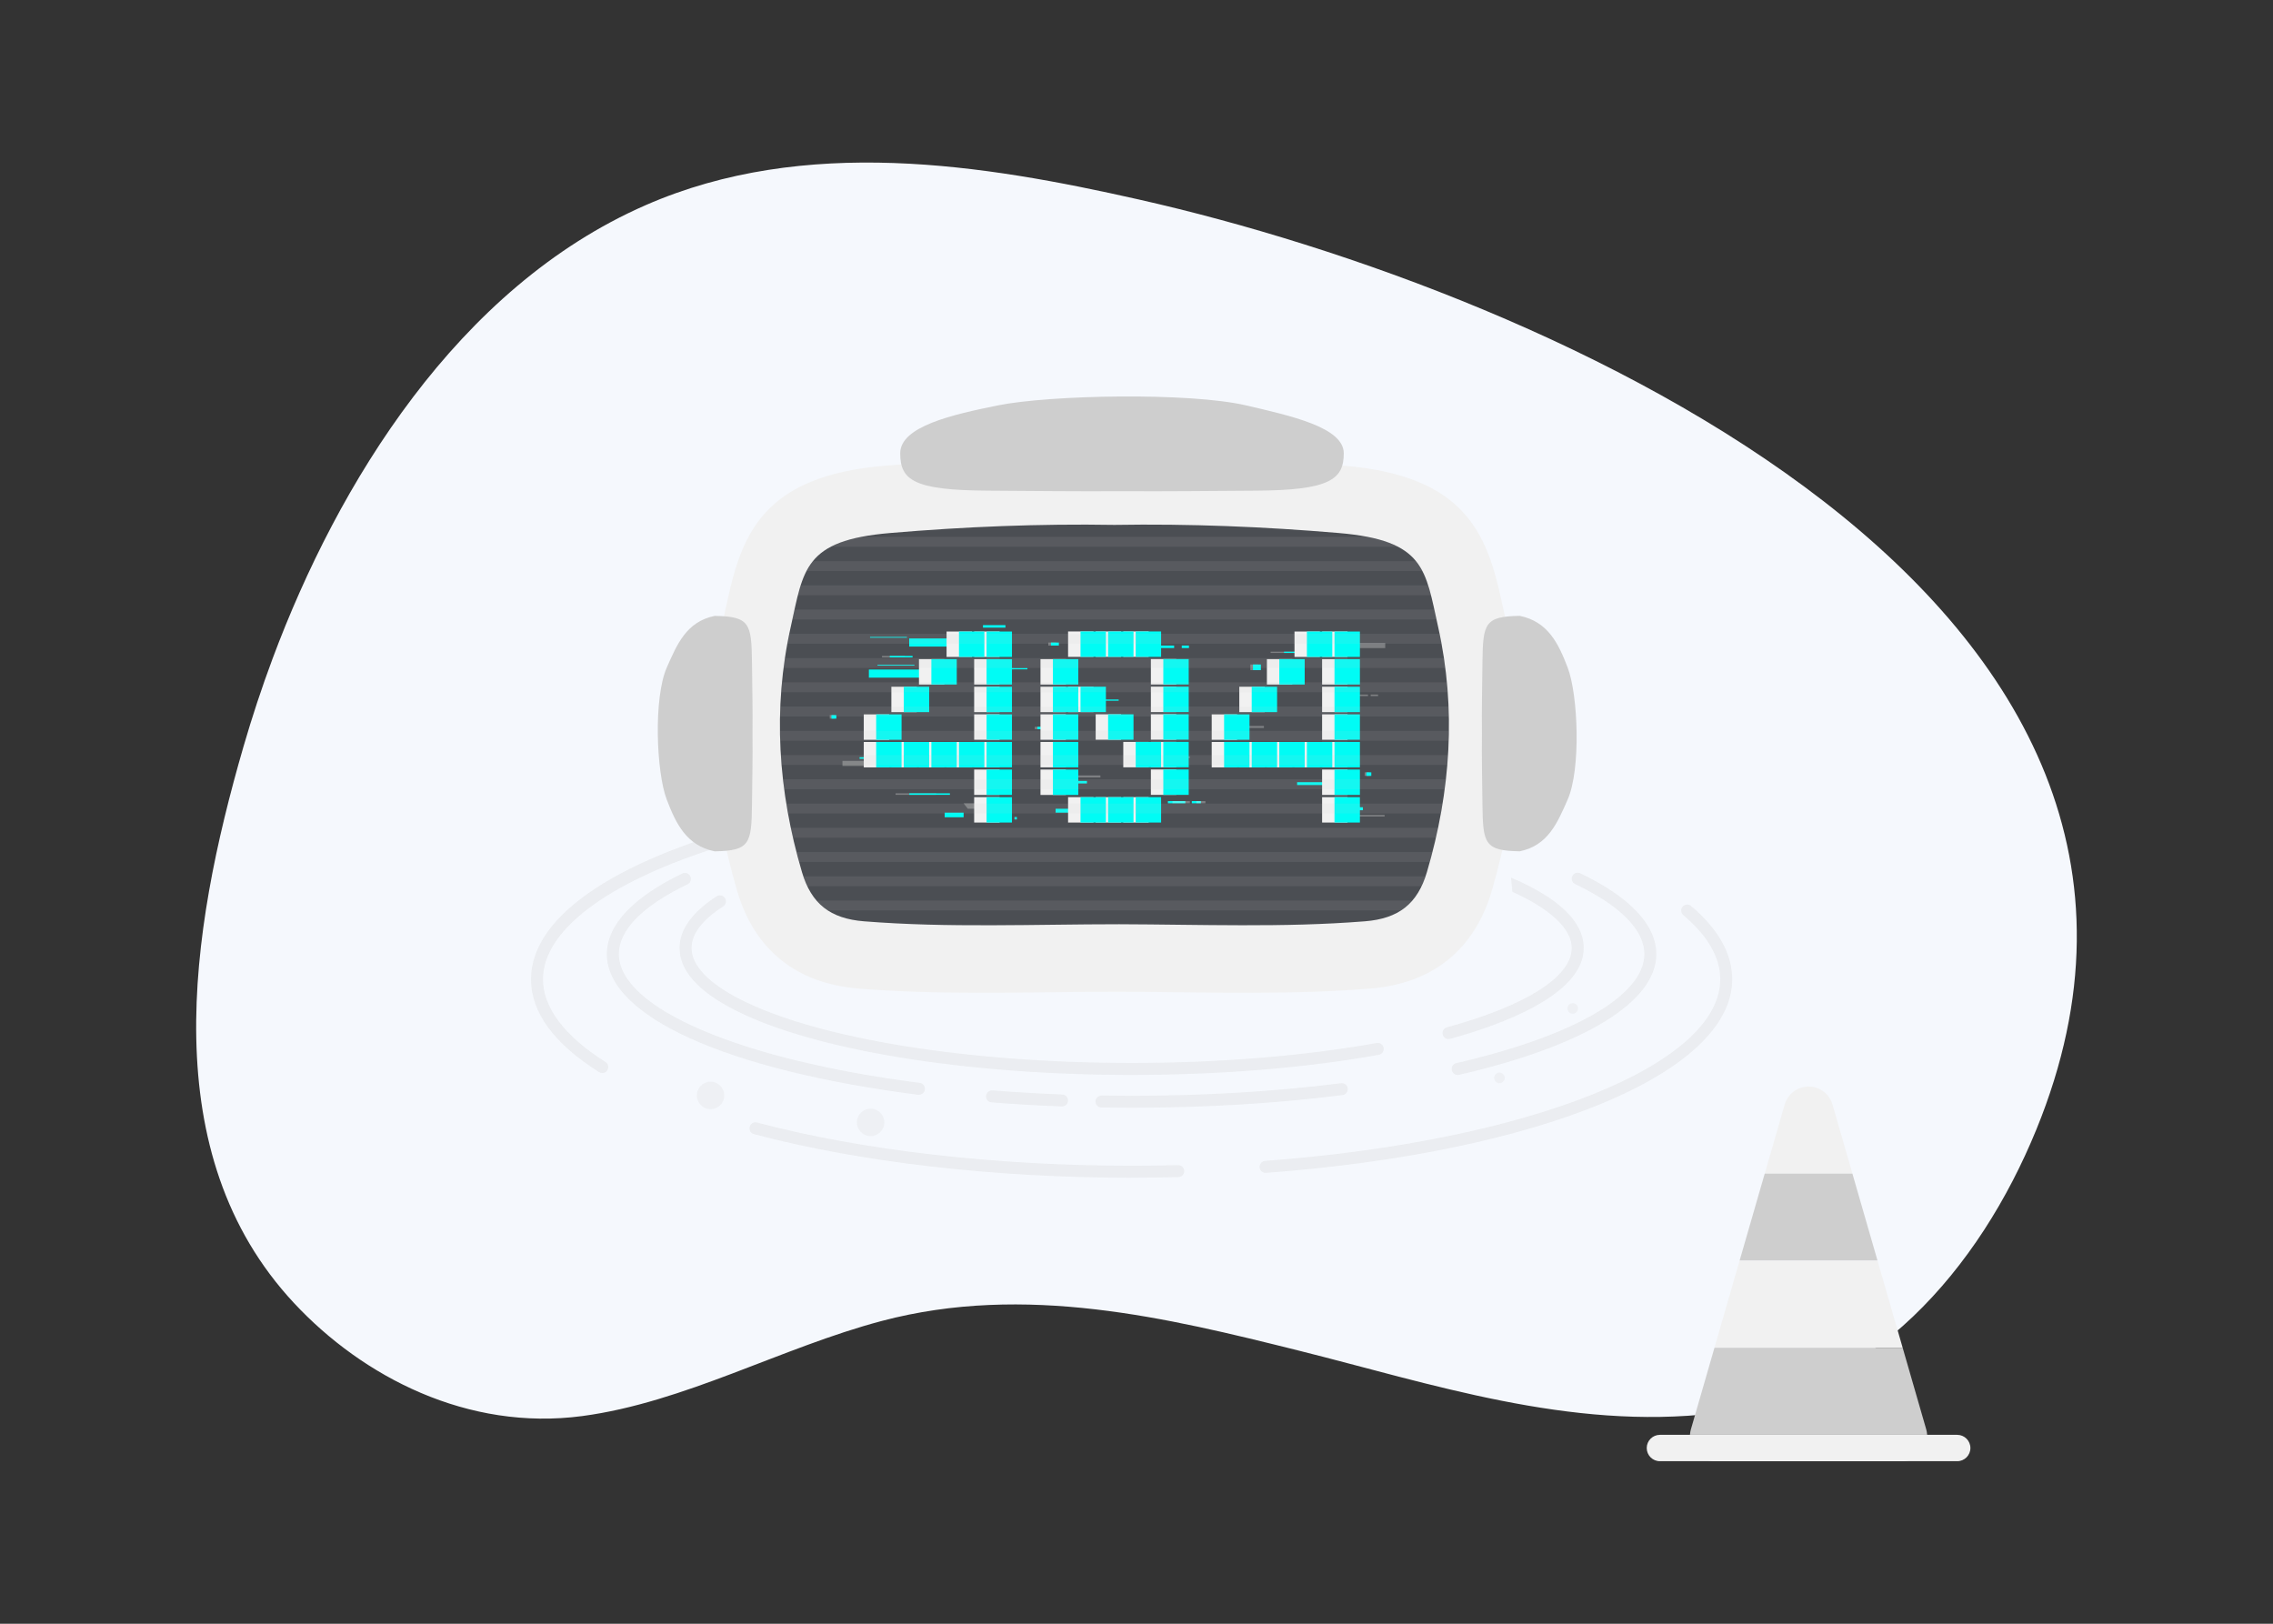 <?xml version="1.0" encoding="UTF-8"?><svg xmlns="http://www.w3.org/2000/svg" xmlns:xlink="http://www.w3.org/1999/xlink" viewBox="0 0 700 500"><rect x="0" y="0" width="700" height="500" fill="#333333" stroke="none"/><defs><style>.cls-1,.cls-2,.cls-3,.cls-4,.cls-5,.cls-6,.cls-7,.cls-8,.cls-9,.cls-10,.cls-11,.cls-12{stroke-width:0px;}.cls-1,.cls-2,.cls-13{opacity:.3;}.cls-1,.cls-8{fill:#f1f1f1;}.cls-2,.cls-7,.cls-10,.cls-11{fill:#cecece;}.cls-14{isolation:isolate;}.cls-3{fill:#00fcf5;}.cls-4{fill:none;}.cls-5{fill:#4b4e53;}.cls-6{fill:#fff;}.cls-7{opacity:.18;}.cls-15{clip-path:url(#clippath);}.cls-9{fill:#ff6161;}.cls-16{mix-blend-mode:multiply;}.cls-10{opacity:.1;}.cls-17{opacity:.27;}.cls-12{fill:#f5f8fd;}</style><clipPath id="clippath"><path class="cls-4" d="m442.91,193.12c-3.97-17.77-4.03-26.73-30.62-28.99-22.98-1.95-46.01-2.89-69.09-2.5-23.07-.39-46.1.55-69.08,2.5-26.59,2.25-26.65,11.22-30.62,28.99-5.61,25.13-3.88,50.52,3.47,75.42,2.89,9.79,8.71,14.33,19.12,15.16,26.19,2.08,52.39.9,78.57.9,25.22.07,50.45,1.1,75.66-.9,10.41-.83,16.23-5.37,19.12-15.16,7.35-24.9,9.07-50.29,3.47-75.42Z"/></clipPath></defs><g class="cls-14"><g id="Layer_2"><g id="OBJECTS"><rect class="cls-4" width="700" height="500"/><path class="cls-12" d="m179.3,436.05c31.49-4.19,61.38-21.12,92.31-29.3,44.1-11.67,88.14-.89,128.26,9.12,40.7,10.16,83.46,24.63,128.2,19.33,48.24-5.71,81.53-44.54,99.04-87.35C693.73,184.97,477.81,90.08,350.62,61.41c-47.67-10.75-102.67-19.73-151.82,1.78-57.92,25.34-94.76,85.8-114.84,139.58-3.36,9.01-6.34,18.07-8.96,27.08-16.67,57.48-27.29,125.39,15.49,171.34,21.27,22.85,53.61,39.54,88.81,34.86Z"/><path class="cls-9" d="m222.78,249.91c-6.68,0-13.79-1.7-13.79-4.83s7.1-4.84,13.79-4.84c.28,0,.5.22.5.5s-.22.5-.5.5c-7.53,0-12.78,2.02-12.78,3.83s5.25,3.83,12.78,3.83c.28,0,.5.22.5.5s-.22.5-.5.5Z"/><g class="cls-17"><path class="cls-11" d="m283,337.12c-.08,0-.16,0-.24-.01-59.13-7.58-95.87-24.18-95.87-43.32,0-8.91,8.04-17.49,23.24-24.8.92-.44,2.01-.05,2.45.86.44.91.06,2.01-.86,2.45-13.84,6.65-21.15,14.08-21.15,21.48,0,16.63,37.24,32.57,92.65,39.67,1.01.13,1.72,1.05,1.59,2.06-.12.93-.91,1.6-1.82,1.6Z"/><path class="cls-11" d="m327.06,340.7s-.05,0-.07,0c-7.28-.28-14.56-.7-21.63-1.26-1.01-.08-1.77-.96-1.69-1.98.08-1.01.97-1.75,1.98-1.69,7.02.55,14.25.98,21.48,1.26,1.02.04,1.81.89,1.77,1.9-.04.99-.85,1.77-1.84,1.77Z"/><path class="cls-11" d="m348.5,341.1c-3.13,0-6.23-.03-9.31-.07-1.02-.02-1.82-.85-1.81-1.87.02-1.02.86-1.73,1.87-1.81,3.06.05,6.15.08,9.25.08,22.44,0,44.14-1.3,64.49-3.87,1.01-.12,1.93.58,2.05,1.59.13,1.01-.59,1.93-1.59,2.05-20.5,2.59-42.36,3.9-64.95,3.9Z"/><path class="cls-11" d="m448.91,331c-.84,0-1.59-.58-1.79-1.43-.23-.99.39-1.98,1.38-2.2,36.26-8.35,57.91-20.91,57.91-33.58,0-7.43-7.37-14.89-21.32-21.56-.91-.44-1.3-1.54-.87-2.45.44-.91,1.53-1.3,2.45-.86,15.32,7.33,23.41,15.93,23.41,24.88,0,14.72-22.15,28.27-60.76,37.17-.14.03-.28.04-.42.04Z"/><path class="cls-11" d="m348.5,331c-51.23,0-98.07-7.66-122.24-20-11.27-5.75-16.98-12.17-16.98-19.08,0-5.64,3.85-11,11.44-15.92.85-.55,1.99-.31,2.54.55.55.85.31,1.99-.54,2.54-6.48,4.2-9.76,8.51-9.76,12.83,0,5.34,5.18,10.81,14.98,15.81,23.68,12.08,69.88,19.59,120.57,19.59,26.98,0,53.07-2.13,75.46-6.14.99-.18,1.95.49,2.13,1.49.18,1-.48,1.95-1.48,2.13-22.6,4.06-48.92,6.2-76.11,6.2Z"/><path class="cls-11" d="m465.34,270.27c.17,1.43.3,2.88.41,4.33,11.81,5.38,18.29,11.42,18.29,17.31,0,8.84-14.01,17.75-38.44,24.44-.98.27-1.56,1.28-1.29,2.26.22.82.96,1.35,1.77,1.35.16,0,.33-.02.49-.07,15.37-4.2,41.15-13.43,41.15-27.98,0-8.46-8.47-15.74-22.38-21.65Z"/><path class="cls-11" d="m219.58,261.39c5.16-1.67,10.61-3.21,16.25-4.66.34-1.42.71-2.84,1.1-4.24-44.84,11.05-73.39,28.75-73.39,49.06,0,10.19,7.05,19.81,20.95,28.58.3.19.64.29.98.29.61,0,1.21-.3,1.56-.86.54-.86.28-1.99-.58-2.54-12.58-7.94-19.24-16.74-19.24-25.47,0-14.75,19.08-29.39,52.36-40.16Z"/><path class="cls-11" d="m348.5,362.66c-42.3,0-83.6-4.77-116.31-13.43-.98-.26-1.57-1.27-1.31-2.25.26-.98,1.26-1.57,2.25-1.31,32.41,8.58,73.39,13.3,115.37,13.3,4.75,0,9.57-.06,14.32-.18h.04c.99,0,1.81.79,1.84,1.79.02,1.02-.78,1.86-1.79,1.88-4.78.12-9.63.18-14.41.18Z"/><path class="cls-11" d="m389.74,361.15c-.95,0-1.76-.74-1.83-1.7-.07-1.01.68-1.9,1.7-1.97,81.22-6.05,140.17-29.57,140.17-55.93,0-6.73-3.83-13.37-11.37-19.76-.77-.66-.87-1.81-.22-2.59.65-.77,1.82-.87,2.59-.22,8.41,7.12,12.67,14.71,12.67,22.57,0,28.79-59.04,53.3-143.58,59.6-.04,0-.09,0-.14,0Z"/></g><path class="cls-7" d="m272.34,345.62c0,2.33-1.89,4.22-4.23,4.22s-4.22-1.89-4.22-4.22,1.89-4.22,4.22-4.22,4.23,1.89,4.23,4.22Z"/><path class="cls-7" d="m223.05,337.32c0,2.33-1.89,4.22-4.23,4.22s-4.22-1.89-4.22-4.22,1.89-4.23,4.22-4.23,4.23,1.89,4.23,4.23Z"/><path class="cls-7" d="m463.41,331.91c0,.9-.73,1.63-1.63,1.63s-1.63-.73-1.63-1.63.73-1.63,1.63-1.63,1.63.73,1.63,1.63Z"/><path class="cls-7" d="m485.98,310.53c0,.9-.73,1.63-1.63,1.63s-1.63-.73-1.63-1.63.73-1.63,1.63-1.63,1.63.73,1.63,1.63Z"/><path class="cls-8" d="m302.95,305.71c-15.31,0-27.18-.4-38.5-1.3-19.13-1.52-32.07-11.89-37.41-29.99-8.68-29.4-9.97-58.28-3.82-85.83.25-1.14.49-2.24.72-3.3,4.54-21.05,11.32-38.73,48.43-41.87,20.84-1.77,41.19-2.66,60.5-2.66,3.45,0,6.9.03,10.34.08,3.45-.06,6.9-.08,10.34-.08,19.3,0,39.66.9,60.5,2.66,37.11,3.15,43.89,20.82,48.43,41.87.23,1.06.47,2.16.72,3.3,6.15,27.55,4.86,56.43-3.82,85.83-5.35,18.1-18.28,28.47-37.41,29.99-11.29.9-23.14,1.3-38.42,1.3h0c-7.07,0-14.19-.08-21.08-.17-5.96-.07-11.91-.14-17.87-.16-6.87,0-13.85.08-20.61.16-6.88.08-13.99.17-21.05.17Z"/><path class="cls-11" d="m482.78,205.56c-2.81-7.34-6.03-14.14-14.75-15.92-10.79.17-11.35,2.3-11.49,14.31-.08,7.33-.25,14.64-.16,21.94-.09,7.3.08,14.62.16,21.94.14,12.01.7,14.14,11.49,14.31,8.71-1.79,11.58-8.73,14.75-15.92,4.1-9.31,3.25-32.17,0-40.66Z"/><path class="cls-11" d="m307.23,124.85c-13.82,2.81-30,6.41-30,14.75s4.34,11.35,26.96,11.49c13.8.08,27.58.25,41.34.16,13.76.09,27.54-.08,41.34-.16,22.62-.14,26.96-3.45,26.96-11.49s-16.45-11.58-30-14.75c-17.54-4.1-60.62-3.25-76.61,0Z"/><path class="cls-11" d="m205.34,246.23c2.81,7.34,6.03,14.14,14.75,15.92,10.79-.17,11.35-2.3,11.49-14.31.08-7.33.25-14.64.16-21.94.09-7.3-.08-14.62-.16-21.94-.14-12.01-.7-14.14-11.49-14.31-8.71,1.79-11.58,8.73-14.75,15.92-4.1,9.31-3.25,32.17,0,40.66Z"/><path class="cls-5" d="m442.91,193.12c-3.97-17.77-4.03-26.73-30.62-28.99-22.98-1.95-46.01-2.89-69.09-2.5-23.07-.39-46.1.55-69.08,2.5-26.59,2.25-26.65,11.22-30.62,28.99-5.61,25.13-3.88,50.52,3.47,75.42,2.89,9.79,8.71,14.33,19.12,15.16,26.19,2.08,52.39.9,78.57.9,25.22.07,50.45,1.1,75.66-.9,10.41-.83,16.23-5.37,19.12-15.16,7.35-24.9,9.07-50.29,3.47-75.42Z"/><rect class="cls-1" x="259.45" y="234.3" width="15.69" height="1.57"/><g class="cls-16"><rect class="cls-3" x="264.71" y="233.17" width="15.29" height=".49"/></g><polygon class="cls-1" points="298.03 249.04 301.21 249.04 301.21 247.36 296.76 247.36 298.03 249.04"/><rect class="cls-3" x="290.92" y="250.24" width="5.84" height="1.42"/><rect class="cls-1" x="410.91" y="198" width="15.69" height="1.57"/><g class="cls-13"><rect class="cls-8" x="414.93" y="213.87" width="6.36" height=".48"/><rect class="cls-8" x="422.12" y="213.87" width="2.27" height=".48"/></g><g class="cls-16"><rect class="cls-3" x="267.58" y="206.17" width="18.98" height="2.5"/></g><g class="cls-16"><rect class="cls-3" x="270.24" y="204.68" width="11.37" height=".24"/></g><g class="cls-16"><rect class="cls-3" x="280" y="196.6" width="18.98" height="2.5"/></g><rect class="cls-1" x="302.04" y="196.13" width="6.36" height=".48"/><g class="cls-16"><rect class="cls-3" x="267.94" y="196.13" width="11.37" height=".24"/></g><g class="cls-16"><rect class="cls-3" x="399.46" y="240.86" width="9.56" height=".88"/></g><g class="cls-16"><rect class="cls-3" x="409.35" y="240.86" width="1.32" height=".88"/></g><rect class="cls-1" x="411.12" y="250.95" width="15.29" height=".49"/><rect class="cls-1" x="351.15" y="232.93" width="15.29" height=".49"/><rect class="cls-1" x="376.1" y="223.54" width="13.14" height=".63"/><rect class="cls-1" x="325.74" y="238.78" width="13.14" height=".63"/><rect class="cls-3" x="354.67" y="198.78" width="6.92" height=".78"/><rect class="cls-3" x="302.72" y="192.49" width="6.92" height=".78"/><rect class="cls-3" x="327.82" y="240.47" width="6.92" height=".78"/><rect class="cls-3" x="363.94" y="198.78" width="2.21" height=".78"/><rect class="cls-3" x="325.09" y="249.04" width="6.18" height="1.2"/><rect class="cls-3" x="359.67" y="246.68" width="5.37" height=".68"/><rect class="cls-3" x="367.03" y="246.68" width="2.8" height=".68"/><g class="cls-13"><rect class="cls-8" x="361.07" y="246.68" width="5.37" height=".68"/><rect class="cls-8" x="368.43" y="246.68" width="2.8" height=".68"/></g><rect class="cls-1" x="322.84" y="197.86" width="2.43" height=".93"/><g class="cls-16"><rect class="cls-3" x="323.66" y="197.86" width="2.43" height=".93"/></g><rect class="cls-1" x="300.08" y="205.73" width="12.2" height=".38"/><g class="cls-16"><rect class="cls-3" x="304.21" y="205.73" width="12.2" height=".38"/></g><rect class="cls-1" x="328.18" y="215.4" width="12.2" height=".38"/><g class="cls-16"><rect class="cls-3" x="332.31" y="215.4" width="12.2" height=".38"/></g><rect class="cls-1" x="391.3" y="200.68" width="12.2" height=".38"/><g class="cls-16"><rect class="cls-3" x="395.43" y="200.68" width="12.2" height=".38"/></g><rect class="cls-1" x="271.63" y="201.98" width="7.03" height=".46"/><g class="cls-16"><rect class="cls-3" x="274.01" y="201.98" width="7.03" height=".46"/></g><rect class="cls-1" x="416.48" y="248.57" width="2.43" height=".93"/><g class="cls-16"><rect class="cls-3" x="417.3" y="248.57" width="2.43" height=".93"/></g><rect class="cls-1" x="312.34" y="251.59" width=".61" height=".74"/><g class="cls-16"><rect class="cls-3" x="312.55" y="251.59" width=".61" height=".74"/></g><rect class="cls-1" x="318.68" y="223.8" width="2.35" height=".74"/><g class="cls-16"><rect class="cls-3" x="319.47" y="223.8" width="2.35" height=".74"/></g><rect class="cls-1" x="385.05" y="204.62" width="2.43" height="1.74"/><g class="cls-16"><rect class="cls-3" x="385.87" y="204.62" width="2.43" height="1.74"/></g><rect class="cls-1" x="255.53" y="220.2" width="1.52" height="1.09"/><g class="cls-16"><rect class="cls-3" x="256.05" y="220.2" width="1.52" height="1.09"/></g><rect class="cls-1" x="420.27" y="237.83" width="1.52" height="1.09"/><g class="cls-16"><rect class="cls-3" x="420.79" y="237.83" width="1.52" height="1.09"/></g><rect class="cls-1" x="275.8" y="244.29" width="12.51" height=".46"/><g class="cls-16"><rect class="cls-3" x="280.03" y="244.29" width="12.51" height=".46"/></g><path class="cls-8" d="m273.83,227.8h-7.82v-7.82h7.82v7.82Zm0,8.5h-7.82v-7.82h7.82v7.82Zm8.5-17.01h-7.82v-7.82h7.82v7.82Zm0,17.01h-7.82v-7.82h7.82v7.82Zm8.5-25.51h-7.82v-7.82h7.82v7.82Zm0,25.51h-7.82v-7.82h7.82v7.82Zm8.5-34.01h-7.82v-7.82h7.82v7.82Zm0,34.01h-7.82v-7.82h7.82v7.82Zm8.5-34.01h-7.82v-7.82h7.82v7.82Zm0,8.5h-7.82v-7.82h7.82v7.82Zm0,8.5h-7.82v-7.82h7.82v7.82Zm0,8.5h-7.82v-7.82h7.82v7.82Zm0,8.5h-7.82v-7.82h7.82v7.82Zm0,8.5h-7.82v-7.82h7.82v7.82Zm0,8.5h-7.82v-7.82h7.82v7.82Z"/><path class="cls-8" d="m328.25,210.79h-7.82v-7.82h7.82v7.82Zm0,8.5h-7.82v-7.82h7.82v7.82Zm0,8.5h-7.82v-7.82h7.82v7.82Zm0,8.5h-7.82v-7.82h7.82v7.82Zm0,8.5h-7.82v-7.82h7.82v7.82Zm8.5-42.52h-7.82v-7.82h7.82v7.82Zm0,17.01h-7.82v-7.82h7.82v7.82Zm0,34.01h-7.82v-7.82h7.82v7.82Zm8.5-51.02h-7.82v-7.82h7.82v7.82Zm0,25.51h-7.82v-7.82h7.82v7.82Zm0,25.51h-7.82v-7.82h7.82v7.82Zm8.5-51.02h-7.82v-7.82h7.82v7.82Zm0,34.01h-7.82v-7.82h7.82v7.82Zm0,17.01h-7.82v-7.82h7.82v7.82Zm8.5-42.52h-7.82v-7.82h7.82v7.82Zm0,8.5h-7.82v-7.82h7.82v7.82Zm0,8.5h-7.82v-7.82h7.82v7.82Zm0,8.5h-7.82v-7.82h7.82v7.82Zm0,8.5h-7.82v-7.82h7.82v7.82Z"/><path class="cls-8" d="m380.98,227.8h-7.82v-7.82h7.82v7.82Zm0,8.5h-7.82v-7.82h7.82v7.82Zm8.5-17.01h-7.82v-7.82h7.82v7.82Zm0,17.01h-7.82v-7.82h7.82v7.82Zm8.5-25.51h-7.82v-7.82h7.82v7.82Zm0,25.51h-7.82v-7.82h7.82v7.82Zm8.5-34.01h-7.82v-7.82h7.82v7.82Zm0,34.01h-7.82v-7.82h7.82v7.82Zm8.5-34.01h-7.82v-7.82h7.82v7.82Zm0,8.5h-7.82v-7.82h7.82v7.82Zm0,8.5h-7.82v-7.82h7.82v7.82Zm0,8.5h-7.82v-7.82h7.82v7.82Zm0,8.5h-7.82v-7.82h7.82v7.82Zm0,8.5h-7.82v-7.82h7.82v7.82Zm0,8.5h-7.82v-7.82h7.82v7.82Z"/><g class="cls-16"><path class="cls-3" d="m277.65,227.8h-7.82v-7.82h7.82v7.82Zm0,8.5h-7.82v-7.82h7.82v7.82Zm8.5-17.01h-7.82v-7.82h7.82v7.82Zm0,17.01h-7.82v-7.82h7.82v7.82Zm8.5-25.51h-7.82v-7.82h7.82v7.82Zm0,25.51h-7.82v-7.82h7.82v7.82Zm8.5-34.01h-7.82v-7.82h7.82v7.82Zm0,34.01h-7.82v-7.82h7.82v7.82Zm8.5-34.01h-7.82v-7.82h7.82v7.82Zm0,8.5h-7.82v-7.82h7.82v7.82Zm0,8.5h-7.82v-7.82h7.82v7.82Zm0,8.5h-7.82v-7.82h7.82v7.82Zm0,8.5h-7.82v-7.82h7.82v7.82Zm0,8.5h-7.82v-7.82h7.82v7.82Zm0,8.5h-7.82v-7.82h7.82v7.82Z"/><path class="cls-3" d="m332.08,210.79h-7.82v-7.82h7.82v7.82Zm0,8.5h-7.82v-7.82h7.82v7.82Zm0,8.5h-7.82v-7.82h7.82v7.82Zm0,8.5h-7.82v-7.82h7.82v7.82Zm0,8.5h-7.82v-7.82h7.82v7.82Zm8.5-42.52h-7.82v-7.82h7.82v7.82Zm0,17.01h-7.82v-7.82h7.82v7.82Zm0,34.01h-7.82v-7.82h7.82v7.82Zm8.5-51.02h-7.82v-7.82h7.82v7.82Zm0,25.51h-7.82v-7.82h7.82v7.82Zm0,25.51h-7.82v-7.82h7.82v7.82Zm8.5-51.02h-7.82v-7.82h7.82v7.82Zm0,34.01h-7.82v-7.82h7.82v7.82Zm0,17.01h-7.82v-7.82h7.82v7.82Zm8.5-42.52h-7.82v-7.82h7.82v7.82Zm0,8.5h-7.82v-7.82h7.82v7.82Zm0,8.5h-7.82v-7.82h7.82v7.82Zm0,8.5h-7.82v-7.82h7.82v7.82Zm0,8.5h-7.82v-7.82h7.82v7.82Z"/><path class="cls-3" d="m384.8,227.8h-7.82v-7.82h7.82v7.82Zm0,8.5h-7.82v-7.82h7.82v7.82Zm8.5-17.01h-7.82v-7.82h7.82v7.82Zm0,17.01h-7.82v-7.82h7.82v7.82Zm8.5-25.51h-7.82v-7.82h7.82v7.82Zm0,25.51h-7.82v-7.82h7.82v7.82Zm8.5-34.01h-7.82v-7.82h7.82v7.82Zm0,34.01h-7.82v-7.82h7.82v7.82Zm8.5-34.01h-7.82v-7.82h7.82v7.82Zm0,8.5h-7.82v-7.82h7.82v7.82Zm0,8.5h-7.82v-7.82h7.82v7.82Zm0,8.5h-7.82v-7.82h7.82v7.82Zm0,8.5h-7.82v-7.82h7.82v7.82Zm0,8.5h-7.82v-7.82h7.82v7.82Zm0,8.5h-7.82v-7.82h7.82v7.82Z"/></g><path class="cls-6" d="m528.08,449.95h57.77c4.23,0,7.65-3.43,7.65-7.66,0-.15,0-.31-.01-.46h-73.04c-.26,4.22,2.96,7.85,7.18,8.11.15,0,.31.01.46.01Z"/><path class="cls-8" d="m549.62,340.11l-6.14,21.28h27l-6.14-21.28c-1.17-4.06-5.42-6.4-9.48-5.23-2.53.73-4.5,2.7-5.23,5.23h0Z"/><polygon class="cls-11" points="535.73 388.2 578.21 388.2 570.47 361.39 543.47 361.39 535.73 388.2"/><polygon class="cls-8" points="527.99 415.01 585.95 415.01 578.21 388.2 535.73 388.2 527.99 415.01"/><path class="cls-11" d="m585.95,415.01h-57.96l-7.26,25.15c-.15.54-.25,1.1-.28,1.66h73.04c-.03-.56-.13-1.12-.28-1.66l-7.26-25.15Z"/><path class="cls-8" d="m602.75,449.95h-91.56c-2.24,0-4.06-1.82-4.06-4.06h0c0-2.24,1.82-4.06,4.06-4.06h91.56c2.24,0,4.06,1.82,4.06,4.06h0c0,2.24-1.82,4.06-4.06,4.06h0Z"/><g class="cls-15"><rect class="cls-2" x="232.07" y="157.85" width="232.02" height="3.04"/><rect class="cls-10" x="232.07" y="165.32" width="232.02" height="3.04"/><rect class="cls-10" x="232.07" y="172.79" width="232.02" height="3.04"/><rect class="cls-10" x="232.07" y="180.25" width="232.02" height="3.04"/><rect class="cls-10" x="232.07" y="187.72" width="232.02" height="3.04"/><rect class="cls-10" x="232.07" y="195.18" width="232.02" height="3.04"/><rect class="cls-10" x="232.07" y="202.65" width="232.02" height="3.04"/><rect class="cls-10" x="232.07" y="210.11" width="232.02" height="3.04"/><rect class="cls-10" x="232.07" y="217.58" width="232.02" height="3.04"/><rect class="cls-10" x="232.07" y="225.05" width="232.02" height="3.04"/><rect class="cls-10" x="232.07" y="232.51" width="232.02" height="3.04"/><rect class="cls-10" x="232.07" y="239.98" width="232.02" height="3.04"/><rect class="cls-10" x="232.07" y="247.44" width="232.02" height="3.04"/><rect class="cls-10" x="232.07" y="254.91" width="232.02" height="3.04"/><rect class="cls-10" x="232.07" y="262.38" width="232.02" height="3.04"/><rect class="cls-10" x="232.07" y="269.84" width="232.02" height="3.04"/><rect class="cls-10" x="232.07" y="277.31" width="232.02" height="3.04"/><rect class="cls-2" x="232.07" y="284.77" width="232.02" height="3.04"/></g></g></g></g></svg>
